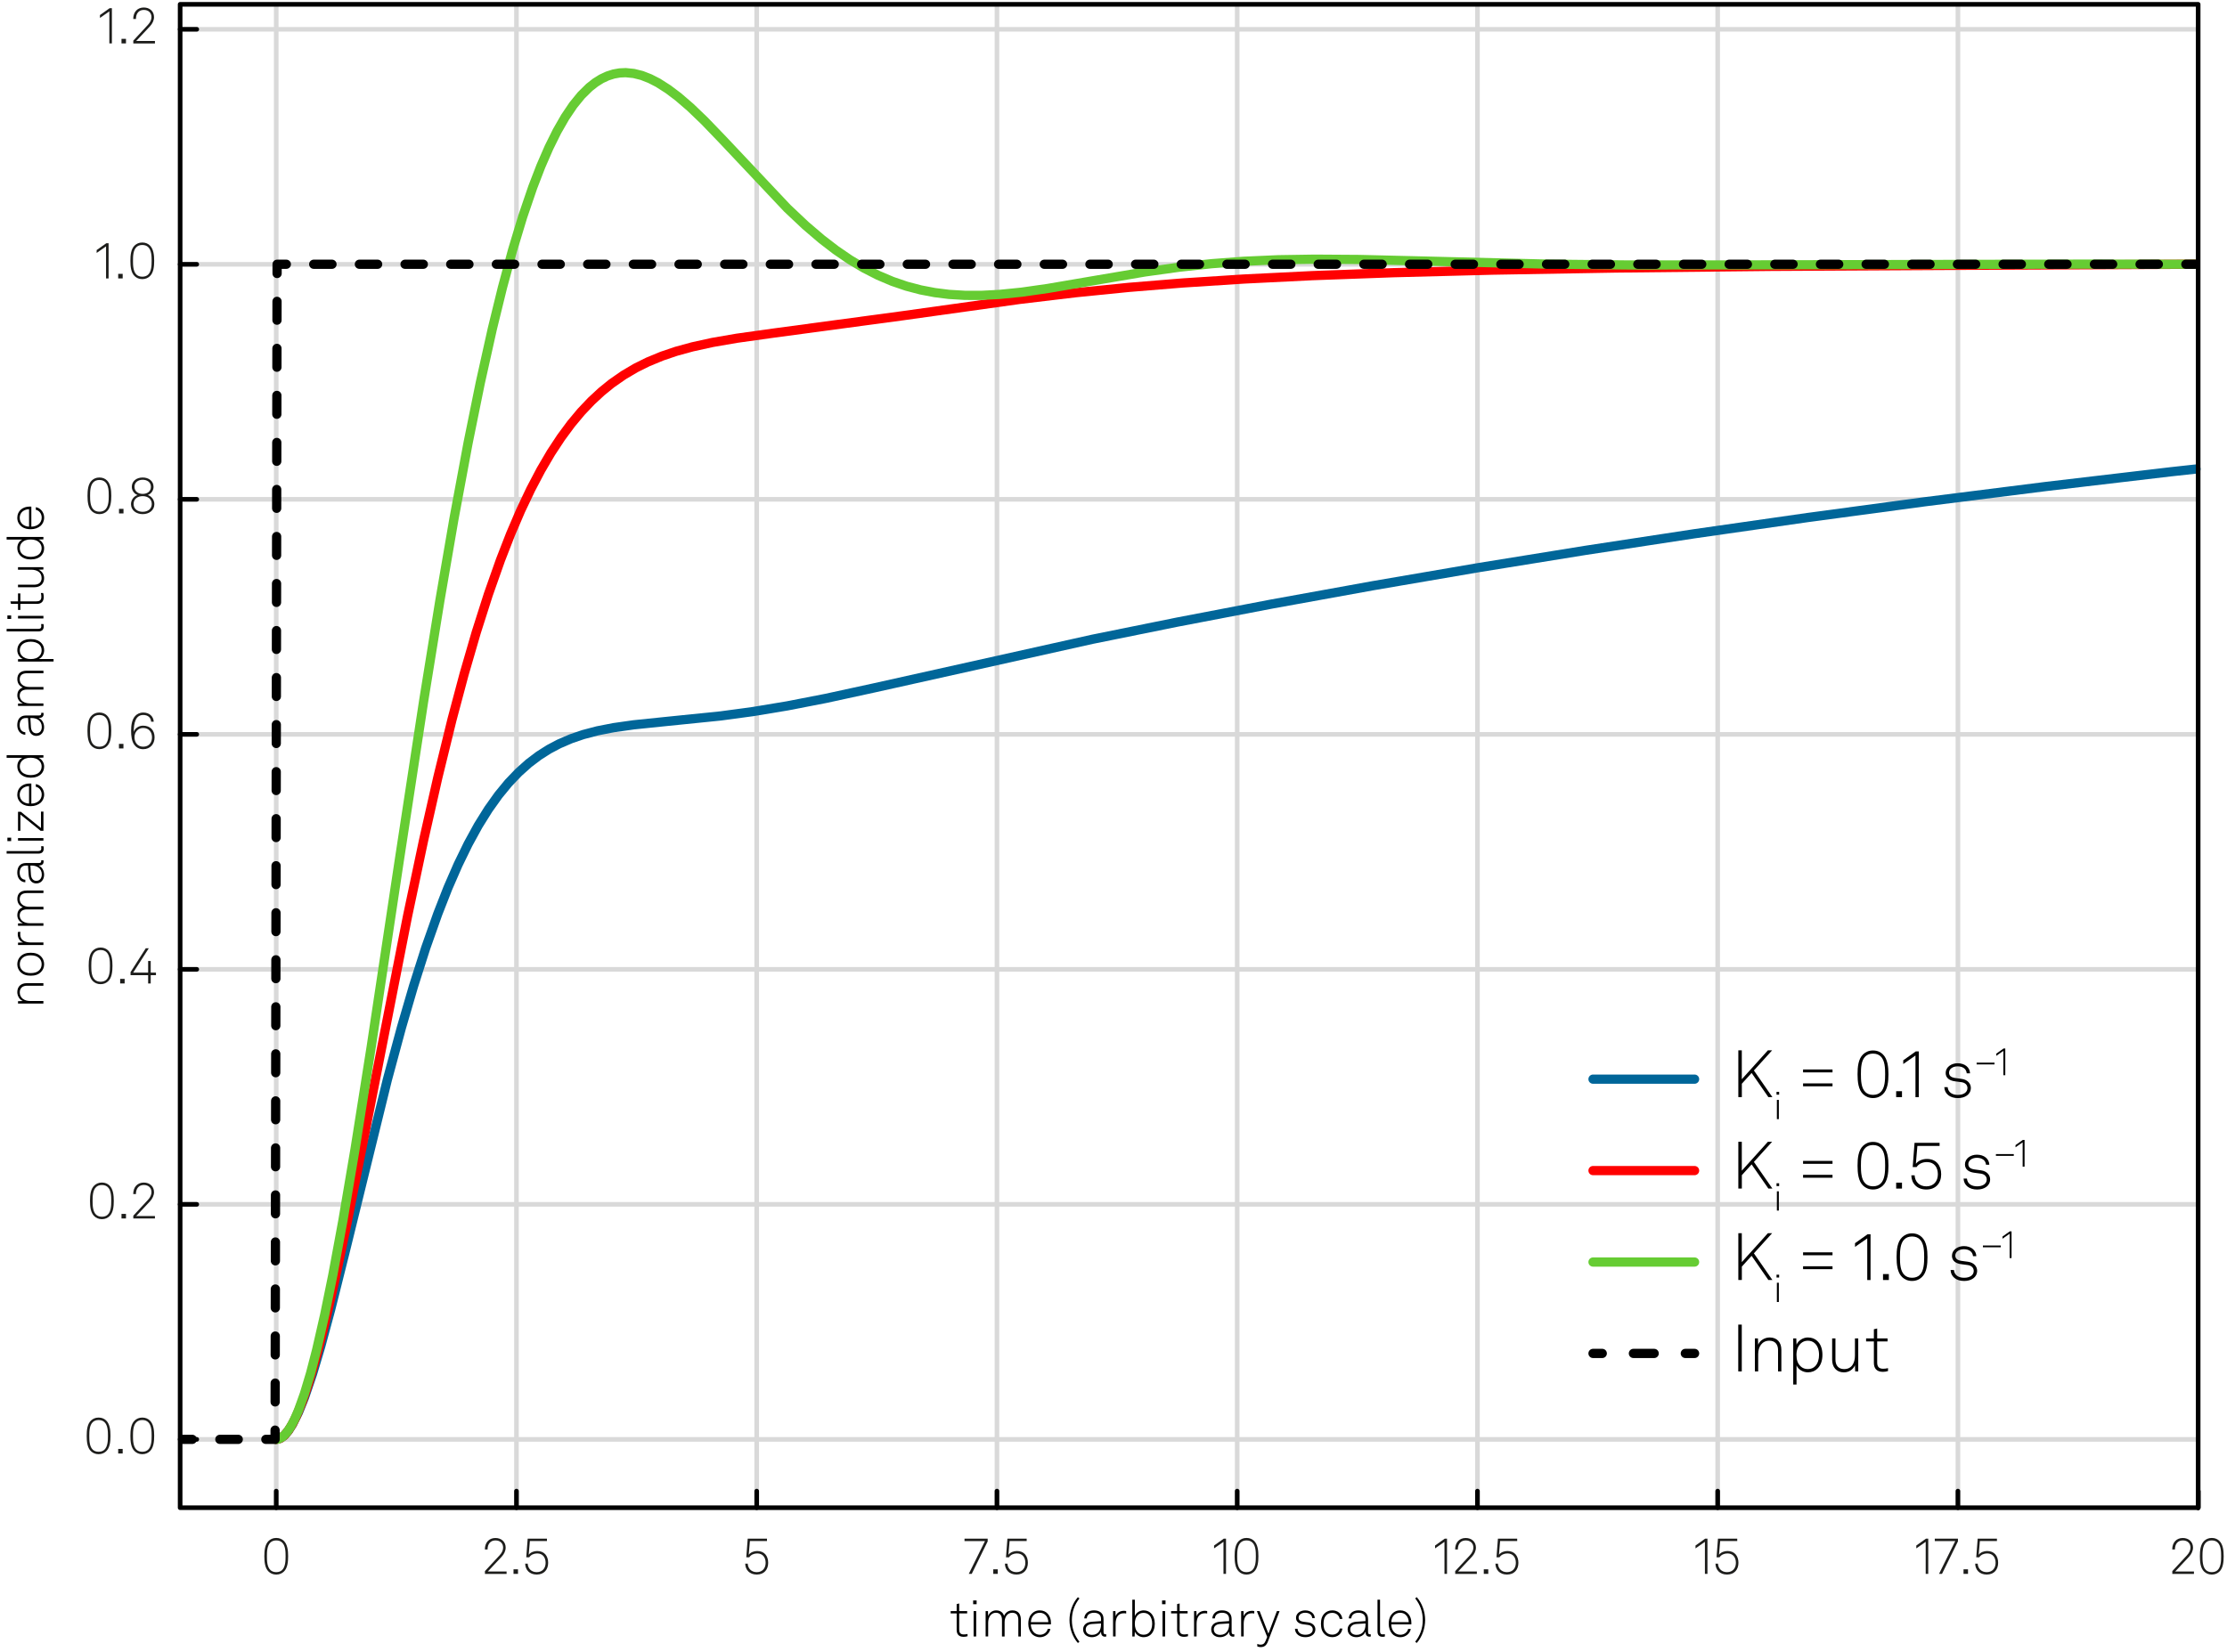 <?xml version="1.0" encoding="UTF-8"?>
<svg id="Ebene_1" data-name="Ebene 1" xmlns="http://www.w3.org/2000/svg" viewBox="0 0 964.28 715.35">
  <g>
    <line x1="78" y1="623.41" x2="951.79" y2="623.41" fill="none" stroke="#d9d9d9" stroke-linejoin="round" stroke-width="2"/>
    <line x1="78" y1="521.62" x2="951.79" y2="521.62" fill="none" stroke="#d9d9d9" stroke-linejoin="round" stroke-width="2"/>
    <line x1="78" y1="419.83" x2="951.79" y2="419.83" fill="none" stroke="#d9d9d9" stroke-linejoin="round" stroke-width="2"/>
    <line x1="78" y1="318.05" x2="951.79" y2="318.05" fill="none" stroke="#d9d9d9" stroke-linejoin="round" stroke-width="2"/>
    <line x1="78" y1="216.26" x2="951.79" y2="216.26" fill="none" stroke="#d9d9d9" stroke-linejoin="round" stroke-width="2"/>
    <line x1="78" y1="114.47" x2="951.79" y2="114.47" fill="none" stroke="#d9d9d9" stroke-linejoin="round" stroke-width="2"/>
    <line x1="78" y1="12.69" x2="951.79" y2="12.69" fill="none" stroke="#d9d9d9" stroke-linejoin="round" stroke-width="2"/>
    <line x1="119.61" y1="653" x2="119.61" y2="1.87" fill="none" stroke="#d9d9d9" stroke-linejoin="round" stroke-width="2"/>
    <line x1="223.63" y1="653" x2="223.63" y2="1.87" fill="none" stroke="#d9d9d9" stroke-linejoin="round" stroke-width="2"/>
    <line x1="327.65" y1="653" x2="327.65" y2="1.87" fill="none" stroke="#d9d9d9" stroke-linejoin="round" stroke-width="2"/>
    <line x1="431.68" y1="653" x2="431.68" y2="1.87" fill="none" stroke="#d9d9d9" stroke-linejoin="round" stroke-width="2"/>
    <line x1="535.7" y1="653" x2="535.7" y2="1.87" fill="none" stroke="#d9d9d9" stroke-linejoin="round" stroke-width="2"/>
    <line x1="639.73" y1="653" x2="639.73" y2="1.87" fill="none" stroke="#d9d9d9" stroke-linejoin="round" stroke-width="2"/>
    <line x1="743.75" y1="653" x2="743.75" y2="1.87" fill="none" stroke="#d9d9d9" stroke-linejoin="round" stroke-width="2"/>
    <line x1="847.77" y1="653" x2="847.77" y2="1.87" fill="none" stroke="#d9d9d9" stroke-linejoin="round" stroke-width="2"/>
  </g>
  <line x1="119.61" y1="653" x2="119.61" y2="645.81" fill="none" stroke="#000" stroke-linecap="round" stroke-linejoin="round" stroke-width="2"/>
  <path d="m116.35,680.71c-1.65-1.52-1.89-4.27-1.89-6.69s.24-5.15,1.89-6.67c.75-.68,1.78-1.25,3.26-1.25s2.53.55,3.26,1.25c1.63,1.56,1.89,4.27,1.89,6.67s-.24,5.17-1.89,6.69c-.73.68-1.78,1.25-3.26,1.25s-2.51-.57-3.26-1.25Zm5.79-.7c1.43-1.34,1.52-3.98,1.52-5.98s-.07-4.62-1.52-5.96c-.59-.55-1.39-.9-2.53-.9s-1.94.37-2.51.9c-1.45,1.34-1.52,3.98-1.52,5.96s.07,4.64,1.52,5.98c.57.53,1.39.9,2.51.9s1.96-.35,2.53-.9Z" fill="#1d1d1b"/>
  <line x1="223.63" y1="653" x2="223.63" y2="645.81" fill="none" stroke="#000" stroke-linecap="round" stroke-linejoin="round" stroke-width="2"/>
  <g>
    <path d="m209.97,680.47l6.36-6.86c1.01-1.1,1.52-2.2,1.52-3.34,0-1.8-1.23-3.1-3.32-3.1s-3.41,1.43-3.41,3.92h-1.17c0-3.08,1.87-4.97,4.58-4.97,2.51,0,4.42,1.61,4.42,4.16,0,1.36-.66,2.82-1.76,3.98l-5.96,6.36h8.12v1.06h-9.37v-1.19Z" fill="#1d1d1b"/>
    <path d="m224.29,679.68v1.98h-1.94v-1.98h1.94Z" fill="#1d1d1b"/>
    <path d="m227.4,677.24h1.1c.11,2.16,1.61,3.67,3.92,3.67,2.44,0,3.83-1.72,3.83-4.03s-1.21-4.07-3.65-4.07c-1.36,0-2.71.53-3.43,1.67h-1.3l.62-8.08h8.34v1.03h-7.39l-.51,5.94c.84-1.08,2.31-1.61,3.67-1.61,3.15,0,4.75,2.2,4.75,5.11s-1.74,5.08-4.93,5.08-4.95-2.05-5.02-4.73Z" fill="#1d1d1b"/>
  </g>
  <line x1="327.65" y1="653" x2="327.65" y2="645.81" fill="none" stroke="#000" stroke-linecap="round" stroke-linejoin="round" stroke-width="2"/>
  <path d="m322.67,677.24h1.1c.11,2.16,1.61,3.67,3.92,3.67,2.44,0,3.83-1.72,3.83-4.03s-1.21-4.07-3.65-4.07c-1.36,0-2.71.53-3.43,1.67h-1.3l.62-8.08h8.34v1.03h-7.39l-.51,5.94c.84-1.08,2.31-1.61,3.67-1.61,3.15,0,4.75,2.2,4.75,5.11s-1.74,5.08-4.93,5.08-4.95-2.05-5.02-4.73Z" fill="#1d1d1b"/>
  <line x1="431.68" y1="653" x2="431.68" y2="645.81" fill="none" stroke="#000" stroke-linecap="round" stroke-linejoin="round" stroke-width="2"/>
  <g>
    <path d="m426.5,667.47h-8.87v-1.06h10.03v1.17l-6.91,14.08h-1.28l7.02-14.19Z" fill="#1d1d1b"/>
    <path d="m432.02,679.68v1.98h-1.94v-1.98h1.94Z" fill="#1d1d1b"/>
    <path d="m435.12,677.24h1.1c.11,2.16,1.61,3.67,3.92,3.67,2.44,0,3.83-1.72,3.83-4.03s-1.21-4.07-3.65-4.07c-1.36,0-2.71.53-3.43,1.67h-1.3l.62-8.08h8.34v1.03h-7.39l-.51,5.94c.84-1.08,2.31-1.61,3.67-1.61,3.15,0,4.75,2.2,4.75,5.11s-1.74,5.08-4.93,5.08-4.95-2.05-5.02-4.73Z" fill="#1d1d1b"/>
  </g>
  <line x1="535.7" y1="653" x2="535.7" y2="645.81" fill="none" stroke="#000" stroke-linecap="round" stroke-linejoin="round" stroke-width="2"/>
  <g>
    <path d="m525.69,670.61v-1.23l4.18-2.97h.99v15.25h-1.1v-13.88l-4.07,2.84Z" fill="#1d1d1b"/>
    <path d="m536.47,680.71c-1.65-1.52-1.89-4.27-1.89-6.69s.24-5.15,1.89-6.67c.75-.68,1.78-1.25,3.26-1.25s2.53.55,3.26,1.25c1.63,1.56,1.89,4.27,1.89,6.67s-.24,5.17-1.89,6.69c-.73.68-1.78,1.25-3.26,1.25s-2.51-.57-3.26-1.25Zm5.79-.7c1.43-1.34,1.52-3.98,1.52-5.98s-.07-4.62-1.52-5.96c-.59-.55-1.39-.9-2.53-.9s-1.94.37-2.51.9c-1.45,1.34-1.52,3.98-1.52,5.96s.07,4.64,1.52,5.98c.57.53,1.39.9,2.51.9s1.96-.35,2.53-.9Z" fill="#1d1d1b"/>
  </g>
  <line x1="639.73" y1="653" x2="639.73" y2="645.81" fill="none" stroke="#000" stroke-linecap="round" stroke-linejoin="round" stroke-width="2"/>
  <g>
    <path d="m621.38,670.61v-1.23l4.18-2.97h.99v15.25h-1.1v-13.88l-4.07,2.84Z" fill="#1d1d1b"/>
    <path d="m630.09,680.47l6.36-6.86c1.01-1.1,1.52-2.2,1.52-3.34,0-1.8-1.23-3.1-3.32-3.1s-3.41,1.43-3.41,3.92h-1.17c0-3.08,1.87-4.97,4.58-4.97,2.51,0,4.42,1.61,4.42,4.16,0,1.36-.66,2.82-1.76,3.98l-5.96,6.36h8.12v1.06h-9.37v-1.19Z" fill="#1d1d1b"/>
    <path d="m644.41,679.68v1.98h-1.94v-1.98h1.94Z" fill="#1d1d1b"/>
    <path d="m647.51,677.24h1.1c.11,2.16,1.61,3.67,3.92,3.67,2.44,0,3.83-1.72,3.83-4.03s-1.21-4.07-3.65-4.07c-1.36,0-2.71.53-3.43,1.67h-1.3l.62-8.08h8.34v1.03h-7.39l-.51,5.94c.84-1.08,2.31-1.61,3.67-1.61,3.15,0,4.75,2.2,4.75,5.11s-1.74,5.08-4.93,5.08-4.95-2.05-5.02-4.73Z" fill="#1d1d1b"/>
  </g>
  <line x1="743.75" y1="653" x2="743.75" y2="645.81" fill="none" stroke="#000" stroke-linecap="round" stroke-linejoin="round" stroke-width="2"/>
  <g>
    <path d="m734.15,670.61v-1.23l4.18-2.97h.99v15.25h-1.1v-13.88l-4.07,2.84Z" fill="#1d1d1b"/>
    <path d="m742.79,677.24h1.1c.11,2.16,1.61,3.67,3.92,3.67,2.44,0,3.83-1.72,3.83-4.03s-1.21-4.07-3.65-4.07c-1.36,0-2.71.53-3.43,1.67h-1.3l.62-8.08h8.34v1.03h-7.39l-.51,5.94c.84-1.08,2.31-1.61,3.67-1.61,3.15,0,4.75,2.2,4.75,5.11s-1.74,5.08-4.93,5.08-4.95-2.05-5.02-4.73Z" fill="#1d1d1b"/>
  </g>
  <line x1="847.77" y1="653" x2="847.77" y2="645.81" fill="none" stroke="#000" stroke-linecap="round" stroke-linejoin="round" stroke-width="2"/>
  <g>
    <path d="m829.75,670.61v-1.23l4.18-2.97h.99v15.25h-1.1v-13.88l-4.07,2.84Z" fill="#1d1d1b"/>
    <path d="m846.62,667.47h-8.87v-1.06h10.03v1.17l-6.91,14.08h-1.28l7.02-14.19Z" fill="#1d1d1b"/>
    <path d="m852.14,679.68v1.98h-1.94v-1.98h1.94Z" fill="#1d1d1b"/>
    <path d="m855.24,677.24h1.1c.11,2.16,1.61,3.67,3.92,3.67,2.44,0,3.83-1.72,3.83-4.03s-1.21-4.07-3.65-4.07c-1.36,0-2.71.53-3.43,1.67h-1.3l.62-8.08h8.34v1.03h-7.39l-.51,5.94c.84-1.08,2.31-1.61,3.67-1.61,3.15,0,4.75,2.2,4.75,5.11s-1.74,5.08-4.93,5.08-4.95-2.05-5.02-4.73Z" fill="#1d1d1b"/>
  </g>
  <line x1="951.8" y1="653" x2="951.8" y2="645.81" fill="none" stroke="#000" stroke-linecap="round" stroke-linejoin="round" stroke-width="2"/>
  <g>
    <path d="m940.59,680.47l6.36-6.86c1.01-1.1,1.52-2.2,1.52-3.34,0-1.8-1.23-3.1-3.32-3.1s-3.41,1.43-3.41,3.92h-1.17c0-3.08,1.87-4.97,4.58-4.97,2.51,0,4.42,1.61,4.42,4.16,0,1.36-.66,2.82-1.76,3.98l-5.96,6.36h8.12v1.06h-9.37v-1.19Z" fill="#1d1d1b"/>
    <path d="m954.43,680.71c-1.65-1.52-1.89-4.27-1.89-6.69s.24-5.15,1.89-6.67c.75-.68,1.78-1.25,3.26-1.25s2.53.55,3.26,1.25c1.63,1.56,1.89,4.27,1.89,6.67s-.24,5.17-1.89,6.69c-.73.68-1.78,1.25-3.26,1.25s-2.51-.57-3.26-1.25Zm5.79-.7c1.43-1.34,1.52-3.98,1.52-5.98s-.07-4.62-1.52-5.96c-.59-.55-1.39-.9-2.53-.9s-1.94.37-2.51.9c-1.45,1.34-1.52,3.98-1.52,5.96s.07,4.64,1.52,5.98c.57.53,1.39.9,2.51.9s1.96-.35,2.53-.9Z" fill="#1d1d1b"/>
  </g>
  <line x1="951.79" y1="653" x2="951.79" y2="645.81" fill="none" stroke="#000" stroke-linecap="round" stroke-linejoin="round" stroke-width="2"/>
  <line x1="85.19" y1="623.41" x2="78" y2="623.41" fill="none" stroke="#000" stroke-linecap="round" stroke-linejoin="round" stroke-width="2"/>
  <g>
    <path d="m39.43,628.57c-1.65-1.52-1.89-4.27-1.89-6.69s.24-5.15,1.89-6.67c.75-.68,1.78-1.25,3.26-1.25s2.53.55,3.26,1.25c1.63,1.56,1.89,4.27,1.89,6.67s-.24,5.17-1.89,6.69c-.73.68-1.78,1.25-3.26,1.25s-2.51-.57-3.26-1.25Zm5.79-.7c1.43-1.34,1.52-3.98,1.52-5.98s-.07-4.62-1.52-5.96c-.59-.55-1.39-.9-2.53-.9s-1.94.37-2.51.9c-1.45,1.34-1.52,3.98-1.52,5.96s.07,4.64,1.52,5.98c.57.53,1.39.9,2.51.9s1.96-.35,2.53-.9Z" fill="#1d1d1b"/>
    <path d="m53.12,627.54v1.98h-1.94v-1.98h1.94Z" fill="#1d1d1b"/>
    <path d="m58.35,628.57c-1.65-1.52-1.89-4.27-1.89-6.69s.24-5.15,1.89-6.67c.75-.68,1.78-1.25,3.26-1.25s2.53.55,3.26,1.25c1.63,1.56,1.89,4.27,1.89,6.67s-.24,5.17-1.89,6.69c-.73.68-1.78,1.25-3.26,1.25s-2.51-.57-3.26-1.25Zm5.79-.7c1.43-1.34,1.52-3.98,1.52-5.98s-.07-4.62-1.52-5.96c-.59-.55-1.39-.9-2.53-.9s-1.94.37-2.51.9c-1.45,1.34-1.52,3.98-1.52,5.96s.07,4.64,1.52,5.98c.57.53,1.39.9,2.51.9s1.96-.35,2.53-.9Z" fill="#1d1d1b"/>
  </g>
  <line x1="85.19" y1="521.62" x2="78" y2="521.62" fill="none" stroke="#000" stroke-linecap="round" stroke-linejoin="round" stroke-width="2"/>
  <g>
    <path d="m40.86,526.78c-1.65-1.52-1.89-4.27-1.89-6.69s.24-5.15,1.89-6.67c.75-.68,1.78-1.25,3.26-1.25s2.53.55,3.26,1.25c1.63,1.56,1.89,4.27,1.89,6.67s-.24,5.17-1.89,6.69c-.73.68-1.78,1.25-3.26,1.25s-2.51-.57-3.26-1.25Zm5.79-.7c1.43-1.34,1.52-3.98,1.52-5.98s-.07-4.62-1.52-5.96c-.59-.55-1.39-.9-2.53-.9s-1.94.37-2.51.9c-1.45,1.34-1.52,3.98-1.52,5.96s.07,4.64,1.52,5.98c.57.53,1.39.9,2.51.9s1.96-.35,2.53-.9Z" fill="#1d1d1b"/>
    <path d="m54.55,525.75v1.98h-1.94v-1.98h1.94Z" fill="#1d1d1b"/>
    <path d="m57.71,526.54l6.36-6.87c1.01-1.1,1.52-2.2,1.52-3.34,0-1.8-1.23-3.1-3.32-3.1s-3.41,1.43-3.41,3.92h-1.17c0-3.08,1.87-4.97,4.58-4.97,2.51,0,4.42,1.61,4.42,4.16,0,1.36-.66,2.82-1.76,3.98l-5.96,6.36h8.12v1.06h-9.37v-1.19Z" fill="#1d1d1b"/>
  </g>
  <line x1="85.19" y1="419.83" x2="78" y2="419.83" fill="none" stroke="#000" stroke-linecap="round" stroke-linejoin="round" stroke-width="2"/>
  <g>
    <path d="m40.29,425c-1.65-1.52-1.89-4.27-1.89-6.69s.24-5.15,1.89-6.67c.75-.68,1.78-1.25,3.26-1.25s2.53.55,3.26,1.25c1.63,1.56,1.89,4.27,1.89,6.67s-.24,5.17-1.89,6.69c-.73.68-1.78,1.25-3.26,1.25s-2.51-.57-3.26-1.25Zm5.79-.7c1.43-1.34,1.52-3.98,1.52-5.98s-.07-4.62-1.52-5.96c-.59-.55-1.39-.9-2.53-.9s-1.94.37-2.51.9c-1.45,1.34-1.52,3.98-1.52,5.96s.07,4.64,1.52,5.98c.57.53,1.39.9,2.51.9s1.96-.35,2.53-.9Z" fill="#1d1d1b"/>
    <path d="m53.97,423.96v1.98h-1.94v-1.98h1.94Z" fill="#1d1d1b"/>
    <path d="m64.14,422.36h-7.61v-1.32l6.6-10.34h1.3l-6.78,10.56h6.49v-5.04h1.12v5.04h2.27v1.1h-2.27v3.59h-1.12v-3.59Z" fill="#1d1d1b"/>
  </g>
  <line x1="85.19" y1="318.05" x2="78" y2="318.05" fill="none" stroke="#000" stroke-linecap="round" stroke-linejoin="round" stroke-width="2"/>
  <g>
    <path d="m39.76,323.21c-1.65-1.52-1.89-4.27-1.89-6.69s.24-5.15,1.89-6.67c.75-.68,1.78-1.25,3.26-1.25s2.53.55,3.26,1.25c1.63,1.56,1.89,4.27,1.89,6.67s-.24,5.17-1.89,6.69c-.73.68-1.78,1.25-3.26,1.25s-2.51-.57-3.26-1.25Zm5.79-.7c1.43-1.34,1.52-3.98,1.52-5.98s-.07-4.62-1.52-5.96c-.59-.55-1.39-.9-2.53-.9s-1.94.37-2.51.9c-1.45,1.34-1.52,3.98-1.52,5.96s.07,4.64,1.52,5.98c.57.53,1.39.9,2.51.9s1.96-.35,2.53-.9Z" fill="#1d1d1b"/>
    <path d="m53.45,322.18v1.98h-1.94v-1.98h1.94Z" fill="#1d1d1b"/>
    <path d="m58.18,322.6c-1.17-1.56-1.41-3.9-1.41-6.07,0-2.33.31-4.86,1.8-6.47.73-.77,1.87-1.45,3.45-1.45,2.57,0,4.42,1.58,4.55,3.98h-1.12c-.15-1.76-1.32-2.93-3.43-2.93-3.41,0-4.11,3.67-4.11,7.31.55-1.61,2.22-2.68,4.03-2.68,3.17,0,4.99,2.05,4.99,5.06,0,2.82-1.8,5.13-4.97,5.13-1.78,0-3.06-.9-3.78-1.87Zm7.64-3.26c0-2.11-1.21-4.05-3.85-4.05-2.2,0-3.74,1.78-3.74,4s1.32,4.11,3.76,4.11c2.64,0,3.83-1.94,3.83-4.07Z" fill="#1d1d1b"/>
  </g>
  <line x1="85.19" y1="216.26" x2="78" y2="216.26" fill="none" stroke="#000" stroke-linecap="round" stroke-linejoin="round" stroke-width="2"/>
  <g>
    <path d="m39.78,221.42c-1.65-1.52-1.89-4.27-1.89-6.69s.24-5.15,1.89-6.67c.75-.68,1.78-1.25,3.26-1.25s2.53.55,3.26,1.25c1.63,1.56,1.89,4.27,1.89,6.67s-.24,5.17-1.89,6.69c-.73.68-1.78,1.25-3.26,1.25s-2.51-.57-3.26-1.25Zm5.79-.7c1.43-1.34,1.52-3.98,1.52-5.98s-.07-4.62-1.52-5.96c-.59-.55-1.39-.9-2.53-.9s-1.94.37-2.51.9c-1.45,1.34-1.52,3.98-1.52,5.96s.07,4.64,1.52,5.98c.57.53,1.39.9,2.51.9s1.96-.35,2.53-.9Z" fill="#1d1d1b"/>
    <path d="m53.47,220.39v1.98h-1.94v-1.98h1.94Z" fill="#1d1d1b"/>
    <path d="m56.72,218.34c0-1.72,1.1-3.37,2.84-3.94-1.5-.55-2.49-2-2.49-3.52,0-2.55,2.09-4.07,4.71-4.07s4.71,1.52,4.71,4.07c0,1.52-.99,2.97-2.49,3.52,1.74.57,2.84,2.22,2.84,3.94,0,2.73-2.33,4.33-5.06,4.33s-5.06-1.61-5.06-4.33Zm9-.07c0-2.18-1.76-3.39-3.94-3.39s-3.94,1.21-3.94,3.39,1.76,3.39,3.94,3.39,3.94-1.21,3.94-3.39Zm-.37-7.44c0-1.96-1.61-3.04-3.56-3.04s-3.56,1.08-3.56,3.04,1.56,3.08,3.56,3.08,3.56-1.08,3.56-3.08Z" fill="#1d1d1b"/>
  </g>
  <line x1="85.19" y1="114.47" x2="78" y2="114.47" fill="none" stroke="#000" stroke-linecap="round" stroke-linejoin="round" stroke-width="2"/>
  <g>
    <path d="m41.85,109.54v-1.23l4.18-2.97h.99v15.25h-1.1v-13.88l-4.07,2.84Z" fill="#1d1d1b"/>
    <path d="m53.12,118.61v1.98h-1.94v-1.98h1.94Z" fill="#1d1d1b"/>
    <path d="m58.35,119.64c-1.65-1.52-1.89-4.27-1.89-6.69s.24-5.15,1.89-6.67c.75-.68,1.78-1.25,3.26-1.25s2.53.55,3.26,1.25c1.63,1.56,1.89,4.27,1.89,6.67s-.24,5.17-1.89,6.69c-.73.68-1.78,1.25-3.26,1.25s-2.51-.57-3.26-1.25Zm5.79-.7c1.43-1.34,1.52-3.98,1.52-5.98s-.07-4.62-1.52-5.96c-.59-.55-1.39-.9-2.53-.9s-1.94.37-2.51.9c-1.45,1.34-1.52,3.98-1.52,5.96s.07,4.64,1.52,5.98c.57.53,1.39.9,2.51.9s1.96-.35,2.53-.9Z" fill="#1d1d1b"/>
  </g>
  <line x1="85.19" y1="12.69" x2="78" y2="12.69" fill="none" stroke="#000" stroke-linecap="round" stroke-linejoin="round" stroke-width="2"/>
  <g>
    <path d="m43.28,7.75v-1.23l4.18-2.97h.99v15.25h-1.1V4.92l-4.07,2.84Z" fill="#1d1d1b"/>
    <path d="m54.55,16.82v1.98h-1.94v-1.98h1.94Z" fill="#1d1d1b"/>
    <path d="m57.71,17.61l6.36-6.87c1.01-1.1,1.52-2.2,1.52-3.34,0-1.8-1.23-3.1-3.32-3.1s-3.41,1.43-3.41,3.92h-1.17c0-3.08,1.87-4.97,4.58-4.97,2.51,0,4.42,1.61,4.42,4.16,0,1.36-.66,2.82-1.76,3.98l-5.96,6.36h8.12v1.06h-9.37v-1.19Z" fill="#1d1d1b"/>
  </g>
  <g>
    <path id="path227" d="m689.77,467.39h43.97" fill="none" stroke="#069" stroke-linecap="round" stroke-linejoin="round" stroke-width="4"/>
    <path id="path227-2" data-name="path227" d="m689.77,506.99h43.97" fill="none" stroke="red" stroke-linecap="round" stroke-linejoin="round" stroke-width="4"/>
    <path id="path227-3" data-name="path227" d="m689.77,546.6h43.97" fill="none" stroke="#6c3" stroke-linecap="round" stroke-linejoin="round" stroke-width="4"/>
    <g id="path227-4" data-name="path227">
      <g>
        <line x1="689.77" y1="586.18" x2="693.77" y2="586.18" fill="none" stroke="#000" stroke-linecap="round" stroke-linejoin="round" stroke-width="4"/>
        <line x1="707.26" y1="586.18" x2="722.99" y2="586.18" fill="none" stroke="#000" stroke-dasharray="0 0 8.99 13.49" stroke-linecap="round" stroke-linejoin="round" stroke-width="4"/>
        <line x1="729.74" y1="586.18" x2="733.74" y2="586.18" fill="none" stroke="#000" stroke-linecap="round" stroke-linejoin="round" stroke-width="4"/>
      </g>
    </g>
    <g>
      <path d="m752.67,454.91h1.52v12.52l11.3-12.52h1.83l-7.89,8.72,8.01,11.55h-1.74l-7.26-10.47-4.23,4.66v5.8h-1.52v-20.27Z"/>
      <path d="m770.36,472.88v1.23h-1.13v-1.23h1.13Zm-.13,3.49v8.34h-.85v-8.34h.85Z"/>
      <path d="m793.47,463.2v1.26h-12.75v-1.26h12.75Zm0,6.03v1.26h-12.75v-1.26h12.75Z"/>
      <path d="m806.77,473.95c-2.14-1.97-2.46-5.55-2.46-8.69s.31-6.69,2.46-8.66c.97-.89,2.32-1.63,4.23-1.63s3.29.71,4.23,1.63c2.12,2.03,2.46,5.55,2.46,8.66s-.31,6.72-2.46,8.69c-.94.89-2.32,1.63-4.23,1.63s-3.26-.74-4.23-1.63Zm7.52-.92c1.86-1.74,1.97-5.18,1.97-7.78s-.09-6-1.97-7.75c-.77-.71-1.8-1.17-3.29-1.17s-2.52.49-3.26,1.17c-1.89,1.74-1.97,5.18-1.97,7.75s.09,6.03,1.97,7.78c.74.69,1.8,1.17,3.26,1.17s2.54-.46,3.29-1.17Z"/>
      <path d="m823.55,472.61v2.57h-2.52v-2.57h2.52Z"/>
      <path d="m824.1,460.83v-1.6l5.43-3.86h1.29v19.82h-1.43v-18.04l-5.29,3.69Z"/>
      <path d="m841.86,470.84h1.46c.23,2.35,2.09,3.37,4.43,3.37s4.15-1.03,4.15-2.97c0-1.26-.89-2.32-2.63-2.54l-2.77-.37c-2.4-.31-4.03-1.46-4.03-3.63,0-2.54,2.46-4.2,5.15-4.2,3.09,0,5.32,1.77,5.4,4.35h-1.43c-.2-2.06-1.89-3-3.97-3s-3.69,1.12-3.69,2.72c0,1.17.63,2.06,2.77,2.34l2.72.37c2.69.37,3.95,2.17,3.95,3.89,0,2.92-2.63,4.43-5.61,4.43-3.4,0-5.75-1.8-5.89-4.75Z"/>
      <path d="m863.61,460.24v.77h-7.74v-.77h7.74Z"/>
      <path d="m864.36,457.29v-.93l3.17-2.25h.75v11.56h-.83v-10.52l-3.09,2.15Z"/>
    </g>
    <g>
      <path d="m752.67,494.51h1.52v12.52l11.3-12.52h1.83l-7.89,8.72,8.01,11.55h-1.74l-7.26-10.47-4.23,4.66v5.8h-1.52v-20.27Z"/>
      <path d="m770.36,512.48v1.23h-1.13v-1.23h1.13Zm-.13,3.49v8.34h-.85v-8.34h.85Z"/>
      <path d="m793.47,502.8v1.26h-12.75v-1.26h12.75Zm0,6.03v1.26h-12.75v-1.26h12.75Z"/>
      <path d="m806.77,513.55c-2.14-1.97-2.46-5.55-2.46-8.69s.31-6.69,2.46-8.66c.97-.89,2.32-1.63,4.23-1.63s3.29.71,4.23,1.63c2.12,2.03,2.46,5.55,2.46,8.66s-.31,6.72-2.46,8.69c-.94.89-2.32,1.63-4.23,1.63s-3.26-.74-4.23-1.63Zm7.52-.92c1.86-1.74,1.97-5.18,1.97-7.78s-.09-6-1.97-7.75c-.77-.71-1.8-1.17-3.29-1.17s-2.52.49-3.26,1.17c-1.89,1.74-1.97,5.18-1.97,7.75s.09,6.03,1.97,7.78c.74.69,1.8,1.17,3.26,1.17s2.54-.46,3.29-1.17Z"/>
      <path d="m823.55,512.21v2.57h-2.52v-2.57h2.52Z"/>
      <path d="m827.59,509.04h1.43c.14,2.8,2.09,4.78,5.09,4.78,3.17,0,4.98-2.23,4.98-5.23s-1.57-5.29-4.75-5.29c-1.77,0-3.52.69-4.46,2.17h-1.69l.8-10.49h10.84v1.34h-9.61l-.66,7.72c1.09-1.4,3-2.09,4.78-2.09,4.09,0,6.18,2.86,6.18,6.63s-2.26,6.61-6.41,6.61-6.43-2.66-6.52-6.15Z"/>
      <path d="m850.21,510.44h1.46c.23,2.35,2.09,3.37,4.43,3.37s4.15-1.03,4.15-2.97c0-1.26-.89-2.32-2.63-2.54l-2.77-.37c-2.4-.31-4.03-1.46-4.03-3.63,0-2.54,2.46-4.2,5.15-4.2,3.09,0,5.32,1.77,5.4,4.35h-1.43c-.2-2.06-1.89-3-3.97-3s-3.69,1.12-3.69,2.72c0,1.17.63,2.06,2.77,2.34l2.72.37c2.69.37,3.95,2.17,3.95,3.89,0,2.92-2.63,4.43-5.61,4.43-3.4,0-5.75-1.8-5.89-4.75Z"/>
      <path d="m871.96,499.84v.77h-7.74v-.77h7.74Z"/>
      <path d="m872.71,496.89v-.93l3.17-2.25h.75v11.56h-.83v-10.52l-3.09,2.15Z"/>
    </g>
    <g>
      <path d="m752.67,534.11h1.52v12.52l11.3-12.52h1.83l-7.89,8.72,8.01,11.55h-1.74l-7.26-10.47-4.23,4.66v5.8h-1.52v-20.27Z"/>
      <path d="m770.36,552.08v1.23h-1.13v-1.23h1.13Zm-.13,3.49v8.34h-.85v-8.34h.85Z"/>
      <path d="m793.47,542.4v1.26h-12.75v-1.26h12.75Zm0,6.03v1.26h-12.75v-1.26h12.75Z"/>
      <path d="m803.22,540.03v-1.6l5.43-3.86h1.29v19.82h-1.43v-18.04l-5.29,3.69Z"/>
      <path d="m817.86,551.81v2.57h-2.52v-2.57h2.52Z"/>
      <path d="m823.67,553.16c-2.14-1.97-2.46-5.55-2.46-8.69s.31-6.69,2.46-8.66c.97-.89,2.32-1.63,4.23-1.63s3.29.71,4.23,1.63c2.12,2.03,2.46,5.55,2.46,8.66s-.31,6.72-2.46,8.69c-.94.89-2.32,1.63-4.23,1.63s-3.26-.74-4.23-1.63Zm7.52-.92c1.86-1.74,1.97-5.18,1.97-7.78s-.09-6-1.97-7.75c-.77-.71-1.8-1.17-3.29-1.17s-2.52.49-3.26,1.17c-1.89,1.74-1.97,5.18-1.97,7.75s.09,6.03,1.97,7.78c.74.69,1.8,1.17,3.26,1.17s2.54-.46,3.29-1.17Z"/>
      <path d="m844.58,550.04h1.46c.23,2.35,2.09,3.37,4.43,3.37s4.15-1.03,4.15-2.97c0-1.26-.89-2.32-2.63-2.54l-2.77-.37c-2.4-.31-4.03-1.46-4.03-3.63,0-2.54,2.46-4.2,5.15-4.2,3.09,0,5.32,1.77,5.4,4.35h-1.43c-.2-2.06-1.89-3-3.97-3s-3.69,1.12-3.69,2.72c0,1.17.63,2.06,2.77,2.34l2.72.37c2.69.37,3.95,2.17,3.95,3.89,0,2.92-2.63,4.43-5.61,4.43-3.4,0-5.75-1.8-5.89-4.75Z"/>
      <path d="m866.33,539.44v.77h-7.74v-.77h7.74Z"/>
      <path d="m867.07,536.49v-.93l3.17-2.25h.75v11.56h-.83v-10.52l-3.09,2.15Z"/>
    </g>
    <g>
      <path d="m754.18,573.7v20.27h-1.52v-20.27h1.52Z"/>
      <path d="m759.85,579.67h1.32l.11,2.75c.74-1.97,2.97-3.15,4.98-3.15,3.26,0,5.06,2.17,5.06,5.35v9.35h-1.43v-9.21c0-2.4-1.23-4.09-3.77-4.09-3.17,0-4.83,2.63-4.83,5.8v7.49h-1.43v-14.3Z"/>
      <path d="m776.46,579.67h1.32l.11,2.72c.8-1.89,2.92-3.12,4.89-3.12,1.69,0,2.95.54,3.92,1.37,1.66,1.4,2.4,3.6,2.4,6.15s-.71,4.63-2.26,6.06c-.97.92-2.32,1.52-4.03,1.52-2.09,0-4.12-1.17-4.92-3v8.29h-1.43v-19.99Zm9.55,12.01c1.14-1.23,1.63-3.03,1.63-4.86,0-2.03-.57-3.95-1.94-5.12-.71-.63-1.69-1.03-2.95-1.03s-2.26.49-3,1.17c-1.32,1.26-1.89,3-1.89,4.98,0,2.12.51,3.77,1.86,5,.74.69,1.74,1.14,3.09,1.14s2.46-.49,3.2-1.29Z"/>
      <path d="m793.31,588.91v-9.24h1.43v9.15c0,2.49,1.23,4.15,3.75,4.15,3.32,0,4.69-2.66,4.69-5.86v-7.43h1.43v14.3h-1.32l-.11-2.69c-.8,1.89-2.63,3.09-4.78,3.09-3.23,0-5.09-2.26-5.09-5.46Z"/>
      <path d="m811.38,590.25v-9.26h-3.37v-1.32h3.37v-3.95l1.43-.34v4.29h4.49v1.32h-4.49v9.06c0,1.57.49,2.77,2.57,2.77.77,0,1.37-.09,2.12-.26v1.26c-.71.23-1.43.34-2.23.34-2.8,0-3.89-1.63-3.89-3.92Z"/>
    </g>
  </g>
  <polyline points="119.61 623.4 121.36 622.96 123.11 621.7 124.86 619.67 126.6 616.94 129.23 611.68 131.85 605.18 135.35 594.92 138.85 583.18 143.22 566.98 149.35 542.49 167.71 467.68 173.84 444.97 179.09 427 184.33 410.56 189.58 395.71 193.95 384.56 198.33 374.51 202.7 365.53 207.07 357.55 211.45 350.53 215.82 344.39 220.19 339.07 224.57 334.5 228.94 330.59 233.32 327.28 237.69 324.5 242.06 322.19 247.31 319.93 252.56 318.14 258.68 316.53 265.68 315.16 274.42 313.92 287.54 312.57 312.04 310.08 326.03 308.19 340.9 305.72 357.52 302.49 378.51 297.93 472.98 276.88 509.71 269.45 550.82 261.58 594.56 253.66 640.04 245.87 686.4 238.38 733.63 231.18 782.61 224.16 833.34 217.33 885.82 210.71 940.05 204.32 950.84 203.14" fill="none" stroke="#069" stroke-linecap="round" stroke-linejoin="round" stroke-width="4"/>
  <polyline points="119.61 623.4 121.36 622.96 123.11 621.68 124.86 619.6 126.6 616.79 128.35 613.3 130.98 606.87 133.6 599.18 137.1 587.19 140.6 573.55 144.97 554.62 150.22 529.87 158.09 490.25 176.46 396.81 183.46 363.73 189.58 336.7 195.7 311.7 200.95 292 206.2 273.91 211.45 257.44 216.7 242.56 221.07 231.33 225.44 221.12 229.82 211.89 234.19 203.57 238.56 196.11 242.94 189.46 247.31 183.54 251.68 178.31 256.06 173.7 260.43 169.65 264.8 166.1 270.05 162.45 275.3 159.35 280.55 156.75 286.67 154.22 292.79 152.15 299.79 150.23 308.54 148.31 319.03 146.5 334.78 144.29 390.76 136.76 441.49 129.67 465.98 126.75 488.72 124.47 512.34 122.54 538.58 120.85 568.32 119.38 603.3 118.11 646.16 117 699.52 116.08 766.87 115.37 858.71 114.87 950.46 114.45" fill="none" stroke="red" stroke-linecap="round" stroke-linejoin="round" stroke-width="4"/>
  <polyline points="119.61 623.4 120.48 623.29 122.23 622.41 123.98 620.69 125.73 618.16 127.48 614.87 129.23 610.84 131.85 603.51 134.48 594.75 137.1 584.67 140.6 569.39 144.1 552.27 148.47 528.66 153.72 497.75 160.72 453.46 172.96 372.18 183.46 303.49 190.46 260.16 196.58 224.62 202.7 191.72 207.95 165.87 213.2 142.31 217.57 124.48 221.94 108.34 226.32 93.86 230.69 81.05 234.19 71.97 237.69 63.92 241.19 56.85 244.69 50.75 248.18 45.57 251.68 41.27 255.18 37.82 257.81 35.76 260.43 34.12 263.05 32.9 265.68 32.06 268.3 31.59 270.93 31.47 274.42 31.82 277.92 32.69 281.42 34.06 284.92 35.85 289.29 38.64 293.67 41.94 298.92 46.46 305.04 52.33 312.91 60.51 340.9 90.2 348.77 97.62 355.77 103.6 361.89 108.3 368.01 112.49 374.14 116.14 380.26 119.26 386.38 121.86 392.51 123.95 398.63 125.56 404.75 126.73 410.87 127.5 417.87 127.92 424.87 127.93 432.74 127.52 442.36 126.55 453.73 124.93 471.23 121.94 495.72 117.79 510.59 115.72 524.58 114.21 538.58 113.16 553.45 112.5 569.19 112.25 588.43 112.38 617.3 113.08 670.65 114.41 704.76 114.76 748.5 114.75 901.57 114.4 950.46 114.45" fill="none" stroke="#6c3" stroke-linecap="round" stroke-linejoin="round" stroke-width="4"/>
  <g>
    <line x1="79.25" y1="623.4" x2="83.25" y2="623.4" fill="none" stroke="#000" stroke-linecap="round" stroke-linejoin="round" stroke-width="4"/>
    <line x1="95.2" y1="623.4" x2="109.13" y2="623.4" fill="none" stroke="#000" stroke-dasharray="0 0 7.96 11.95" stroke-linecap="round" stroke-linejoin="round" stroke-width="4"/>
    <polyline points="115.11 623.4 119.11 623.4 119.11 619.4" fill="none" stroke="#000" stroke-linecap="round" stroke-linejoin="round" stroke-width="4"/>
    <line x1="119.14" y1="607.18" x2="119.96" y2="124.55" fill="none" stroke="#000" stroke-dasharray="0 0 8.15 12.22" stroke-linecap="round" stroke-linejoin="round" stroke-width="4"/>
    <polyline points="119.98 118.45 119.98 114.45 123.98 114.45" fill="none" stroke="#000" stroke-linecap="round" stroke-linejoin="round" stroke-width="4"/>
    <line x1="135.84" y1="114.45" x2="940.53" y2="114.45" fill="none" stroke="#000" stroke-dasharray="0 0 7.91 11.86" stroke-linecap="round" stroke-linejoin="round" stroke-width="4"/>
    <line x1="946.46" y1="114.45" x2="950.46" y2="114.45" fill="none" stroke="#000" stroke-linecap="round" stroke-linejoin="round" stroke-width="4"/>
  </g>
  <rect x="78" y="1.87" width="873.79" height="651.13" fill="none" stroke="#000" stroke-linecap="round" stroke-linejoin="round" stroke-width="2"/>
  <g>
    <path d="m7.8,434.64v-1.01l2.11-.09c-1.52-.57-2.42-2.29-2.42-3.83,0-2.51,1.67-3.89,4.11-3.89h7.19v1.1h-7.08c-1.85,0-3.15.95-3.15,2.9,0,2.44,2.02,3.72,4.47,3.72h5.76v1.1H7.8Z"/>
    <path d="m17.81,420.91c-1.17,1.21-2.62,1.67-4.51,1.67s-3.34-.46-4.51-1.67c-.75-.79-1.3-1.89-1.3-3.3s.55-2.51,1.3-3.3c1.17-1.21,2.64-1.67,4.51-1.67s3.34.46,4.51,1.67c.75.79,1.3,1.89,1.3,3.3s-.55,2.51-1.3,3.3Zm-.75-5.83c-1.01-1.03-2.31-1.32-3.76-1.32s-2.75.29-3.76,1.32c-.59.59-.97,1.43-.97,2.53s.37,1.94.97,2.53c1.01,1.03,2.33,1.32,3.76,1.32s2.75-.29,3.76-1.32c.59-.59.97-1.43.97-2.53s-.37-1.94-.97-2.53Z"/>
    <path d="m7.8,409.28v-1.01l2.27-.09c-1.54-.48-2.38-1.98-2.38-3.54,0-.33,0-.7.11-1.03h1.06c-.09.35-.11.73-.11,1.08,0,2.55,2.11,3.5,4.55,3.5h5.5v1.1H7.8Z"/>
    <path d="m7.8,400.96v-1.01l2.16-.09c-1.47-.51-2.46-1.85-2.46-3.45,0-1.89.97-2.99,2.38-3.43-1.36-.59-2.38-1.78-2.38-3.63,0-2.57,1.69-3.65,4.05-3.65h7.26v1.1h-7.13c-1.94,0-3.15.75-3.15,2.66,0,2.07,1.83,3.28,4.05,3.28h6.23v1.14h-7.13c-1.94,0-3.15.84-3.15,2.66,0,2.11,1.98,3.32,4.33,3.32h5.94v1.1H7.8Z"/>
    <path d="m15.74,382.63c-1.96,0-3.17-1.5-3.32-3.7l-.29-4.05h-.97c-1.85,0-2.64,1.34-2.64,3.04s.79,3.01,2.44,3.12v1.1c-2.27-.15-3.48-1.98-3.48-4.18,0-2.51,1.23-4.18,3.76-4.18h5.43c.75,0,1.19-.11,1.19-.86,0-.09,0-.22-.02-.31h.97c.04.15.07.35.07.53,0,1.36-1.03,1.74-2.2,1.74,1.56.59,2.42,2.27,2.42,3.96,0,2.13-1.3,3.78-3.37,3.78Zm-2.02-7.75h-.57l.24,3.94c.11,1.69,1.03,2.68,2.33,2.68,1.54,0,2.38-1.19,2.38-2.75,0-2.77-2.24-3.87-4.38-3.87Z"/>
    <path d="m16.6,369.7H2.87v-1.1h13.69c.75,0,1.32-.22,1.32-1.14,0-.44-.02-.64-.07-.95h.99c.07.24.13.53.13.99,0,1.41-.73,2.2-2.33,2.2Z"/>
    <path d="m3.2,362.79h1.63v1.5h-1.63v-1.5Zm4.6.18h11v1.12H7.8v-1.12Z"/>
    <path d="m8.83,352.78v7.04h-1.03v-8.23h1.21l8.74,7.04v-7.11h1.06v8.3h-1.23l-8.73-7.04Z"/>
    <path d="m17.57,347.7c-1.06.9-2.55,1.45-4.22,1.45-1.39,0-2.75-.22-3.92-1.1-1.25-.95-1.94-2.24-1.94-3.85,0-3.04,2.42-4.86,5.35-4.86.26,0,.42,0,.73.02v8.69c2.44-.04,4.49-1.47,4.49-3.94,0-1.74-1.14-3.1-2.55-3.37v-1.14c2.07.33,3.61,2.31,3.61,4.51,0,1.58-.7,2.86-1.54,3.59Zm-4.99-7.22c-2.09.04-4.05,1.34-4.05,3.72s1.89,3.78,4.05,3.83v-7.55Z"/>
    <path d="m18.05,334.98c-1.08,1.28-2.84,1.85-4.73,1.85s-3.5-.57-4.62-1.76c-.73-.77-1.21-1.85-1.21-3.21,0-1.78.99-3.15,2.22-3.65H2.87v-1.12h15.93v1.03l-2.09.09c1.47.62,2.4,2.22,2.4,3.74,0,1.3-.42,2.29-1.06,3.04Zm-.92-5.37c-.95-1.03-2.31-1.43-3.83-1.43-1.63,0-2.9.37-3.85,1.41-.53.57-.88,1.34-.88,2.38s.37,1.87.99,2.46c.92.88,2.33,1.28,3.74,1.28,1.56,0,3.06-.44,3.94-1.5.48-.57.79-1.34.79-2.29s-.37-1.74-.9-2.31Z"/>
    <path d="m15.74,318.73c-1.96,0-3.17-1.5-3.32-3.7l-.29-4.05h-.97c-1.85,0-2.64,1.34-2.64,3.04s.79,3.01,2.44,3.12v1.1c-2.27-.15-3.48-1.98-3.48-4.18,0-2.51,1.23-4.18,3.76-4.18h5.43c.75,0,1.19-.11,1.19-.86,0-.09,0-.22-.02-.31h.97c.04.15.07.35.07.53,0,1.36-1.03,1.74-2.2,1.74,1.56.59,2.42,2.27,2.42,3.96,0,2.13-1.3,3.78-3.37,3.78Zm-2.02-7.75h-.57l.24,3.94c.11,1.69,1.03,2.68,2.33,2.68,1.54,0,2.38-1.19,2.38-2.75,0-2.77-2.24-3.87-4.38-3.87Z"/>
    <path d="m7.8,305.75v-1.01l2.16-.09c-1.47-.51-2.46-1.85-2.46-3.45,0-1.89.97-2.99,2.38-3.43-1.36-.59-2.38-1.78-2.38-3.63,0-2.57,1.69-3.65,4.05-3.65h7.26v1.1h-7.13c-1.94,0-3.15.75-3.15,2.66,0,2.07,1.83,3.28,4.05,3.28h6.23v1.14h-7.13c-1.94,0-3.15.84-3.15,2.66,0,2.11,1.98,3.32,4.33,3.32h5.94v1.1H7.8Z"/>
    <path d="m7.8,286.52v-1.01l2.09-.09c-1.45-.62-2.4-2.24-2.4-3.76,0-1.3.42-2.27,1.06-3.01,1.08-1.28,2.77-1.85,4.73-1.85s3.56.55,4.67,1.74c.7.75,1.17,1.78,1.17,3.1,0,1.61-.9,3.17-2.31,3.78h6.38v1.1H7.8Zm9.24-7.35c-.95-.88-2.33-1.25-3.74-1.25-1.56,0-3.04.44-3.94,1.5-.48.55-.79,1.3-.79,2.27s.37,1.74.9,2.31c.97,1.01,2.31,1.45,3.83,1.45,1.63,0,2.9-.4,3.85-1.43.53-.57.88-1.34.88-2.38s-.37-1.89-.99-2.46Z"/>
    <path d="m16.6,273.47H2.87v-1.1h13.69c.75,0,1.32-.22,1.32-1.14,0-.44-.02-.64-.07-.95h.99c.07.24.13.53.13.99,0,1.41-.73,2.2-2.33,2.2Z"/>
    <path d="m3.2,266.56h1.63v1.5h-1.63v-1.5Zm4.6.18h11v1.12H7.8v-1.12Z"/>
    <path d="m15.94,261.55h-7.13v2.6h-1.01v-2.6h-3.04l-.26-1.1h3.3v-3.45h1.01v3.45h6.97c1.21,0,2.13-.37,2.13-1.98,0-.59-.07-1.06-.2-1.63h.97c.18.55.26,1.1.26,1.72,0,2.16-1.25,2.99-3.01,2.99Z"/>
    <path d="m14.9,254.33h-7.11v-1.1h7.04c1.91,0,3.19-.95,3.19-2.88,0-2.55-2.05-3.61-4.51-3.61h-5.72v-1.1h11v1.01l-2.07.09c1.45.62,2.38,2.02,2.38,3.67,0,2.49-1.74,3.92-4.2,3.92Z"/>
    <path d="m18.05,240.45c-1.08,1.28-2.84,1.85-4.73,1.85s-3.5-.57-4.62-1.76c-.73-.77-1.21-1.85-1.21-3.21,0-1.78.99-3.15,2.22-3.65H2.87v-1.12h15.93v1.03l-2.09.09c1.47.62,2.4,2.22,2.4,3.74,0,1.3-.42,2.29-1.06,3.04Zm-.92-5.37c-.95-1.03-2.31-1.43-3.83-1.43-1.63,0-2.9.37-3.85,1.41-.53.57-.88,1.34-.88,2.38s.37,1.87.99,2.46c.92.88,2.33,1.28,3.74,1.28,1.56,0,3.06-.44,3.94-1.5.48-.57.79-1.34.79-2.29s-.37-1.74-.9-2.31Z"/>
    <path d="m17.57,227.76c-1.06.9-2.55,1.45-4.22,1.45-1.39,0-2.75-.22-3.92-1.1-1.25-.95-1.94-2.24-1.94-3.85,0-3.04,2.42-4.86,5.35-4.86.26,0,.42,0,.73.02v8.69c2.44-.04,4.49-1.47,4.49-3.94,0-1.74-1.14-3.1-2.55-3.37v-1.14c2.07.33,3.61,2.31,3.61,4.51,0,1.58-.7,2.86-1.54,3.59Zm-4.99-7.22c-2.09.04-4.05,1.34-4.05,3.72s1.89,3.78,4.05,3.83v-7.55Z"/>
  </g>
  <g>
    <path d="m414.23,705.92v-7.13h-2.6v-1.01h2.6v-3.04l1.1-.26v3.3h3.45v1.01h-3.45v6.97c0,1.21.37,2.13,1.98,2.13.59,0,1.06-.07,1.63-.2v.97c-.55.18-1.1.26-1.72.26-2.16,0-2.99-1.25-2.99-3.01Z"/>
    <path d="m422.87,693.17v1.63h-1.5v-1.63h1.5Zm-.18,4.6v11h-1.12v-11h1.12Z"/>
    <path d="m426.77,697.77h1.01l.09,2.16c.51-1.47,1.85-2.46,3.45-2.46,1.89,0,2.99.97,3.43,2.38.59-1.36,1.78-2.38,3.63-2.38,2.57,0,3.65,1.69,3.65,4.05v7.26h-1.1v-7.13c0-1.94-.75-3.15-2.66-3.15-2.07,0-3.28,1.83-3.28,4.05v6.23h-1.14v-7.13c0-1.94-.84-3.15-2.66-3.15-2.11,0-3.32,1.98-3.32,4.33v5.94h-1.1v-11Z"/>
    <path d="m446.7,707.54c-.9-1.06-1.45-2.55-1.45-4.22,0-1.39.22-2.75,1.1-3.92.95-1.25,2.24-1.94,3.85-1.94,3.04,0,4.86,2.42,4.86,5.35,0,.26,0,.42-.02.73h-8.69c.04,2.44,1.47,4.49,3.94,4.49,1.74,0,3.1-1.14,3.37-2.55h1.14c-.33,2.07-2.31,3.61-4.51,3.61-1.58,0-2.86-.7-3.59-1.54Zm7.22-4.99c-.04-2.09-1.34-4.05-3.72-4.05s-3.78,1.89-3.83,4.05h7.55Z"/>
    <path d="m463.09,701.67c0-3.43,1.25-7.26,3.63-9.92l.68.53c-2.16,2.77-3.28,5.79-3.28,9.39s1.12,6.62,3.28,9.4l-.68.53c-2.38-2.66-3.63-6.49-3.63-9.92Z"/>
    <path d="m468.98,705.72c0-1.96,1.5-3.17,3.7-3.32l4.05-.29v-.97c0-1.85-1.34-2.64-3.04-2.64s-3.01.79-3.12,2.44h-1.1c.15-2.27,1.98-3.48,4.18-3.48,2.51,0,4.18,1.23,4.18,3.76v5.43c0,.75.11,1.19.86,1.19.09,0,.22,0,.31-.02v.97c-.15.04-.35.07-.53.07-1.36,0-1.74-1.03-1.74-2.2-.59,1.56-2.27,2.42-3.96,2.42-2.13,0-3.78-1.3-3.78-3.37Zm7.75-2.02v-.57l-3.94.24c-1.69.11-2.68,1.03-2.68,2.33,0,1.54,1.19,2.38,2.75,2.38,2.77,0,3.87-2.24,3.87-4.38Z"/>
    <path d="m481.96,697.77h1.01l.09,2.27c.48-1.54,1.98-2.38,3.54-2.38.33,0,.7,0,1.03.11v1.06c-.35-.09-.73-.11-1.08-.11-2.55,0-3.5,2.11-3.5,4.55v5.5h-1.1v-11Z"/>
    <path d="m491.38,706.62l-.09,2.16h-1.01v-15.93h1.1v7.11c.57-1.52,2.18-2.49,3.78-2.49,1.32,0,2.35.44,3.1,1.14,1.19,1.1,1.76,2.86,1.76,4.69s-.59,3.67-1.87,4.75c-.75.64-1.72,1.03-3.01,1.03-1.52,0-3.19-.92-3.76-2.46Zm6.01.62c1.03-.92,1.5-2.38,1.5-3.96,0-1.43-.35-2.86-1.25-3.76-.59-.59-1.39-.97-2.46-.97s-1.8.33-2.38.86c-1.03.95-1.43,2.24-1.43,3.87,0,1.52.42,2.9,1.45,3.85.57.53,1.32.88,2.31.88s1.72-.29,2.27-.77Z"/>
    <path d="m504.67,693.17v1.63h-1.5v-1.63h1.5Zm-.18,4.6v11h-1.12v-11h1.12Z"/>
    <path d="m509.68,705.92v-7.13h-2.6v-1.01h2.6v-3.04l1.1-.26v3.3h3.45v1.01h-3.45v6.97c0,1.21.37,2.13,1.98,2.13.59,0,1.06-.07,1.63-.2v.97c-.55.18-1.1.26-1.72.26-2.16,0-2.99-1.25-2.99-3.01Z"/>
    <path d="m517.03,697.77h1.01l.09,2.27c.48-1.54,1.98-2.38,3.54-2.38.33,0,.7,0,1.03.11v1.06c-.35-.09-.73-.11-1.08-.11-2.55,0-3.5,2.11-3.5,4.55v5.5h-1.1v-11Z"/>
    <path d="m524.44,705.72c0-1.96,1.5-3.17,3.7-3.32l4.05-.29v-.97c0-1.85-1.34-2.64-3.04-2.64s-3.01.79-3.12,2.44h-1.1c.15-2.27,1.98-3.48,4.18-3.48,2.51,0,4.18,1.23,4.18,3.76v5.43c0,.75.11,1.19.86,1.19.09,0,.22,0,.31-.02v.97c-.15.04-.35.07-.53.07-1.36,0-1.74-1.03-1.74-2.2-.59,1.56-2.27,2.42-3.96,2.42-2.13,0-3.78-1.3-3.78-3.37Zm7.75-2.02v-.57l-3.94.24c-1.69.11-2.68,1.03-2.68,2.33,0,1.54,1.19,2.38,2.75,2.38,2.77,0,3.87-2.24,3.87-4.38Z"/>
    <path d="m537.42,697.77h1.01l.09,2.27c.48-1.54,1.98-2.38,3.54-2.38.33,0,.7,0,1.03.11v1.06c-.35-.09-.73-.11-1.08-.11-2.55,0-3.5,2.11-3.5,4.55v5.5h-1.1v-11Z"/>
    <path d="m544.4,713.07v-1.08c.4.2.88.33,1.43.33,1.06,0,1.72-.48,2.22-1.76l.64-1.61-4.49-11.18h1.21l3.81,9.77,3.67-9.77h1.17l-5.04,13.16c-.68,1.78-1.67,2.44-3.12,2.44-.7,0-1.32-.2-1.5-.31Z"/>
    <path d="m560.7,705.43h1.12c.18,1.8,1.61,2.6,3.41,2.6s3.19-.79,3.19-2.29c0-.97-.68-1.78-2.02-1.96l-2.13-.29c-1.85-.24-3.1-1.12-3.1-2.79,0-1.96,1.89-3.23,3.96-3.23,2.38,0,4.09,1.36,4.16,3.34h-1.1c-.15-1.58-1.45-2.31-3.06-2.31s-2.84.86-2.84,2.09c0,.9.48,1.58,2.13,1.8l2.09.29c2.07.29,3.04,1.67,3.04,2.99,0,2.24-2.02,3.41-4.31,3.41-2.62,0-4.42-1.39-4.53-3.65Z"/>
    <path d="m573.55,707.76c-1.17-1.17-1.58-2.62-1.58-4.49s.4-3.37,1.58-4.51c.79-.77,1.91-1.3,3.32-1.3,2.33,0,4.11,1.43,4.38,3.72h-1.17c-.24-1.52-1.5-2.64-3.21-2.64-1.08,0-1.94.35-2.53.95-1.03,1.03-1.25,2.33-1.25,3.78s.24,2.73,1.28,3.76c.59.59,1.45.95,2.53.95,1.72,0,2.97-1.12,3.21-2.64h1.14c-.29,2.27-2.07,3.72-4.38,3.72-1.41,0-2.53-.51-3.32-1.3Z"/>
    <path d="m583.51,705.72c0-1.96,1.5-3.17,3.7-3.32l4.05-.29v-.97c0-1.85-1.34-2.64-3.04-2.64s-3.01.79-3.12,2.44h-1.1c.15-2.27,1.98-3.48,4.18-3.48,2.51,0,4.18,1.23,4.18,3.76v5.43c0,.75.11,1.19.86,1.19.09,0,.22,0,.31-.02v.97c-.15.04-.35.07-.53.07-1.36,0-1.74-1.03-1.74-2.2-.59,1.56-2.27,2.42-3.96,2.42-2.13,0-3.78-1.3-3.78-3.37Zm7.75-2.02v-.57l-3.94.24c-1.69.11-2.68,1.03-2.68,2.33,0,1.54,1.19,2.38,2.75,2.38,2.77,0,3.87-2.24,3.87-4.38Z"/>
    <path d="m596.45,706.58v-13.73h1.1v13.69c0,.75.22,1.32,1.14,1.32.44,0,.64-.02.95-.07v.99c-.24.07-.53.13-.99.13-1.41,0-2.2-.73-2.2-2.33Z"/>
    <path d="m602.76,707.54c-.9-1.06-1.45-2.55-1.45-4.22,0-1.39.22-2.75,1.1-3.92.95-1.25,2.24-1.94,3.85-1.94,3.04,0,4.86,2.42,4.86,5.35,0,.26,0,.42-.02.73h-8.69c.04,2.44,1.47,4.49,3.94,4.49,1.74,0,3.1-1.14,3.37-2.55h1.14c-.33,2.07-2.31,3.61-4.51,3.61-1.58,0-2.86-.7-3.59-1.54Zm7.22-4.99c-.04-2.09-1.34-4.05-3.72-4.05s-3.78,1.89-3.83,4.05h7.55Z"/>
    <path d="m612.77,711.06c2.16-2.77,3.28-5.79,3.28-9.4s-1.12-6.62-3.28-9.39l.68-.53c2.38,2.66,3.63,6.49,3.63,9.92s-1.25,7.26-3.63,9.92l-.68-.53Z"/>
  </g>
</svg>